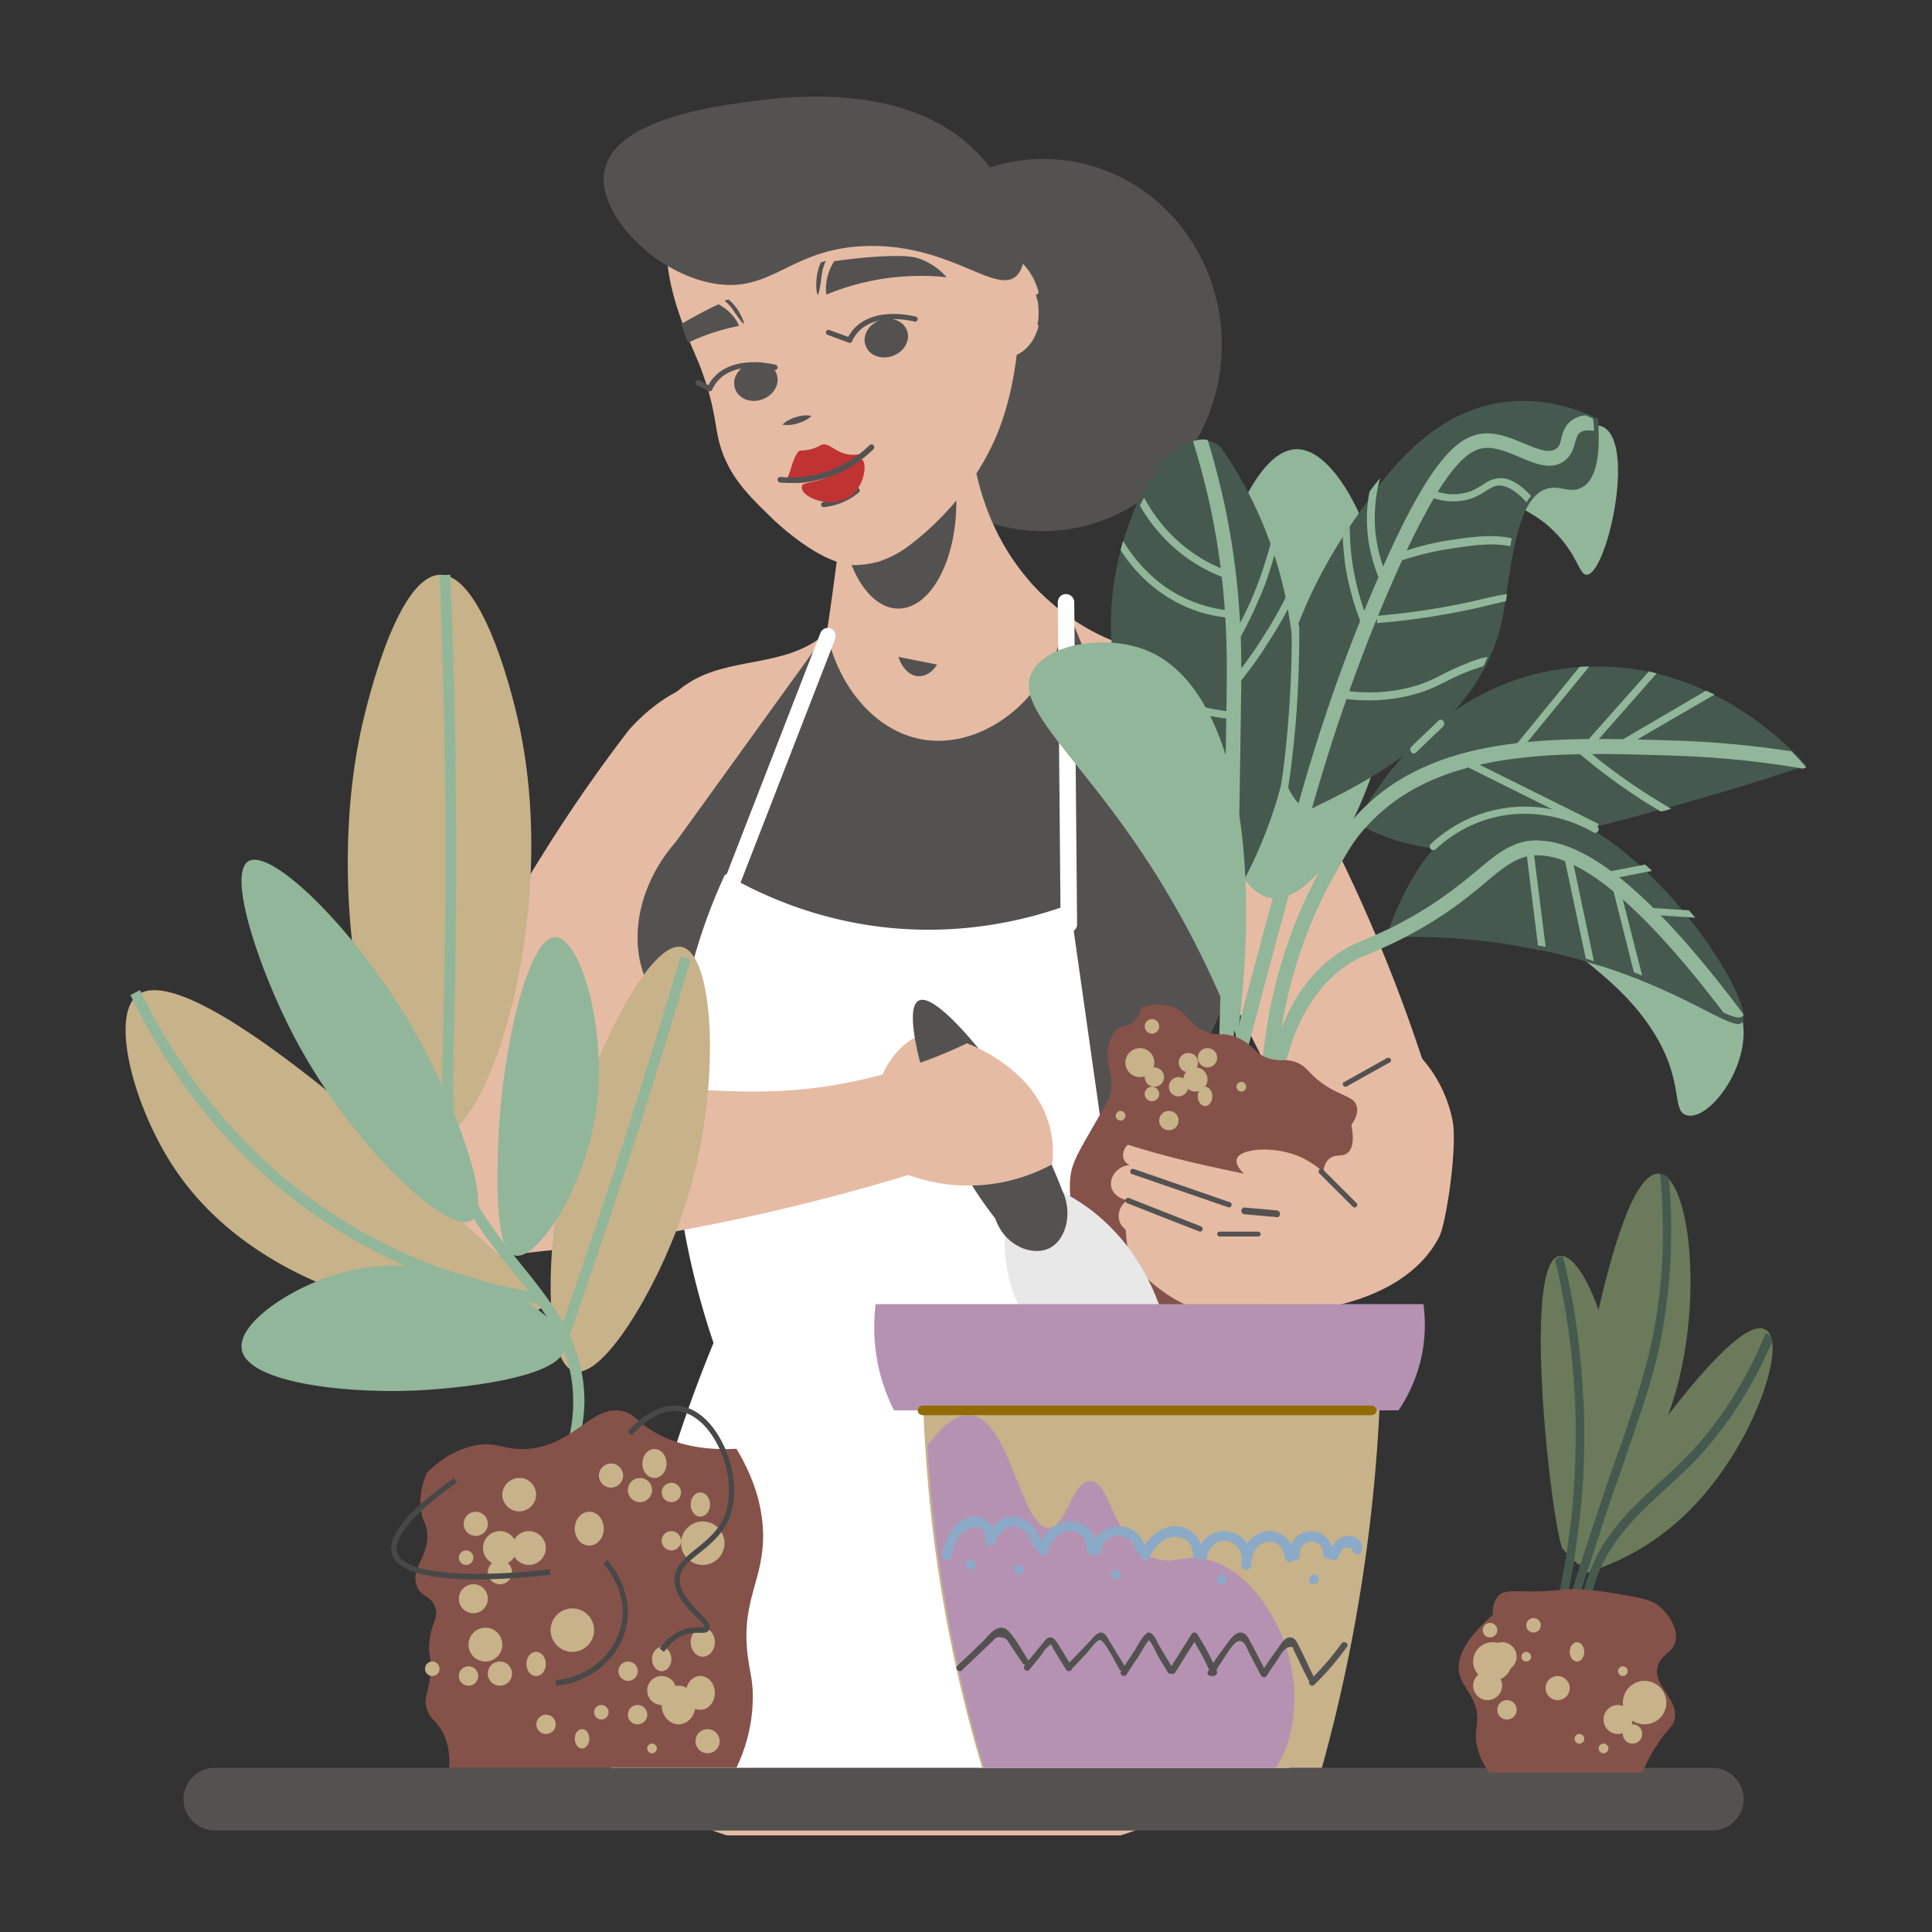 <svg width="400" height="400" fill="none" xmlns="http://www.w3.org/2000/svg"><rect width="100%" height="100%" fill="#333333" stroke="none"/><path d="M252.561 76.99c2.981-21.053-10.979-40.607-31.182-43.674-20.203-3.068-38.998 11.511-41.98 32.564-2.982 21.053 10.979 40.607 31.182 43.675 20.203 3.068 38.998-11.512 41.98-32.565z" fill="#545251"/><path d="M278.436 253L299 234.235a336.005 336.005 0 00-25.119-64.011c-4.865-9.359-9.862-17.988-14.904-25.841-7.253-2.694-15.125-1.416-20.564 3.515-5.263 4.794-6.236 11.232-6.413 13.013 15.523 30.681 30.957 61.408 46.436 92.089zm-176.701 4c-6.23-6.809-12.504-13.618-18.735-20.473 6.889-18.385 16.541-39.357 30.275-61.101a316.749 316.749 0 0116.892-24.241c11.145-12.619 25.668-13.391 30.45-8.08 4.256 4.721 2.984 16.705-5.221 26.919-17.902 29.007-35.759 58.014-53.661 86.976z" fill="#E6BBA4"/><path d="M267 362.731c-.044.046-.132.046-.176.137-1.581 1.045-3.426 2.317-5.622 3.681a124.959 124.959 0 01-8.741 4.908 53.973 53.973 0 01-3.602 1.817c-4.919 2.363-10.542 4.726-16.867 6.726h-81.479c-8.082-2.59-14.627-5.59-19.371-7.953-.439-.227-.791-.454-1.142-.636.044-1.5.132-3.09.22-4.862.483-6.953 1.449-16.087 3.645-26.494 3.426-16.451 8.39-29.13 11.289-35.81 1.186-2.772 1.493-3.272 2.02-4.635a42.201 42.201 0 002.987-10.407c.879-5.771.703-11.588.044-17.95-.703-6.907-1.976-14.406-3.075-22.904-.307-2.499-.614-4.953-.834-7.498-.308-2.59-.527-5.317-.791-7.998-.527-6.271-1.01-12.543-1.581-18.814-.132-1.409-.176-2.863-.308-4.272-.131-1.045-.175-2.045-.219-3.09-.176-1.817-.351-3.59-.483-5.408-.791-8.452-1.626-16.405-2.68-23.221-.219-1.136-.439-2.182-.615-3.227-.351-1.636-.658-3.181-1.01-4.59a81.426 81.426 0 01-.878-5.998c-.703-6.726-.352-14.133 2.943-20.177.307-.546.658-1.182 1.098-1.727 8.741-6.044 20.161-3.272 28.814-10.361.132-.046.22-.182.308-.228 8.653-1.181 15.768-.681 20.6-.318 10.366.818 16.252 2.863 20.864 4.636 1.845.727 3.47 1.408 5.139 1.999.835.318 1.757.545 2.636.727 1.801.5 3.733.818 6.061.818 1.45 0 3.075-.045 4.876-.318.307 0 .527-.045.703-.045.527-.046 1.01-.137 1.493-.182 3.294-.455 6.105-.727 8.653-.864 1.801-.045 3.426 0 4.964.319 2.24.363 4.304 1.136 6.544 2.408.132.046.22.136.352.182.703.5 1.757 1.136 2.943 2.317.307.228.615.546.966.909 1.845 1.909 3.821 4.908 5.534 9.498a46.512 46.512 0 011.757 6.499c.044.181.044.227.132.363-.044.182-.132.455-.175.636a930.485 930.485 0 01-6.238 19.723 15.767 15.767 0 01-.483 1.545c-.703 2.227-1.449 4.408-2.152 6.635-.308.954-.615 1.863-.879 2.772a459.38 459.38 0 00-2.416 7.089c-.219.682-.483 1.363-.702 2.091-.044.136-.132.318-.176.499-.483 1.364-.966 2.773-1.493 4.227-.044.363-.176.681-.308 1-.703 2.044-1.449 4.18-2.24 6.225a877.586 877.586 0 01-9.488 25.949c-.527 1.499-1.098 2.908-1.625 4.362-.791 2-1.581 3.954-2.328 5.954-.22.727-.527 1.499-.834 2.226-.703 1.818-1.45 3.59-2.109 5.317-.132.227-.175.455-.307.636-.22.637-.483 1.227-.703 1.864-.308.727-.527 1.408-.835 2.09a290.972 290.972 0 01-3.074 7.498c-1.011 2.591-2.109 5.135-3.163 7.68-.22.546-.439 1.136-.703 1.682-.044.181-.131.363-.175.545a65.525 65.525 0 01-1.098 2.545c4.743 3.908 10.849 9.634 17.218 17.268 5.271 6.499 10.761 14.361 15.549 23.768 1.362 2.726 2.635 5.407 3.646 7.998 5.051 11.679 7.555 22.267 8.96 30.493.044.545.132 1.136.22 1.726z" fill="#E5BBA4"/><path d="M152.5 212c10.217 0 18.5-8.73 18.5-19.5s-8.283-19.5-18.5-19.5-18.5 8.73-18.5 19.5 8.283 19.5 18.5 19.5zm58 0c10.217 0 18.5-8.73 18.5-19.5s-8.283-19.5-18.5-19.5-18.5 8.73-18.5 19.5 8.283 19.5 18.5 19.5z" fill="#F78888"/><path d="M132 164c1.975-.046 3.907-.137 5.882-.182 42.358-1.321 84.76-2.642 127.118-3.917-.922-5.648-3.204-13.346-9.262-19.04-8.383-7.834-17.953-2.733-32.13-11.66-5.882-3.69-9.525-7.743-10.798-9.292-6.892-8.062-9.525-16.808-10.667-21.909-8.998 1.184-17.997 2.323-26.995 3.507-2.151 16.99-3.862 29.425-4.038 29.561-.132.091-.263.228-.439.365-8.603 7.06-20.016 4.327-28.751 10.385-1.361.911-2.634 2.095-3.863 3.507-5.091 6.012-5.969 13.756-6.057 18.675z" fill="#E6BBA4"/><path d="M194 137.59c-1.124 1.856-2.897 2.74-4.584 2.298-2.421-.663-3.33-3.667-3.416-3.888l8 1.59z" fill="#545251"/><path d="M221.459 281.255c-23.682 2.597-47.408 5.148-71.089 7.745-2.062-25.101-4.079-50.248-6.14-75.35-2.544-1.275-7.28-4.146-10.043-9.794-4.342-8.793-2.105-20.592 5.701-29.521 10.438-14.441 20.875-28.928 31.313-43.369 2.368 11.389 10.13 20.272 19.384 22.049 12.893 2.551 28.199-8.747 30.348-27.015A61396.91 61396.91 0 00254 206.452c-10.832 24.919-21.709 49.839-32.541 74.803z" fill="#545251"/><path d="M234.908 281.457a133.601 133.601 0 0119.271 30.014c11.325 24.239 12.905 46.75 12.818 59.892-47.014.228-93.983.455-140.997.637a298.737 298.737 0 0111.106-63.485 289.577 289.577 0 0110.623-30.469c-6.453-19.145-13.608-51.206-2.458-84.813 1.448-4.32 3.072-8.413 4.872-12.233 6.365 3.684 16.374 8.459 29.411 10.505 18.92 2.956 34.196-1.41 41.966-4.275 4.477 31.424 8.911 62.848 13.388 94.227z" fill="#fff"/><path d="M148.625 192a1.34 1.34 0 01-.609-.137c-.826-.366-1.218-1.371-.913-2.24l22.749-58.555c.348-.869 1.305-1.28 2.132-.96.826.366 1.218 1.371.913 2.24l-22.749 58.555c-.261.686-.87 1.097-1.523 1.097zm72.692 1c-.954 0-1.681-.772-1.726-1.681L219 124.726c0-.954.727-1.726 1.681-1.726.954 0 1.726.772 1.726 1.681l.591 66.593c.045.954-.681 1.726-1.681 1.726.045 0 .045 0 0 0z" fill="#fff"/><path d="M229 258.019c1.18 3.397 2.404 6.794 3.585 10.191 31.301 7.988 57.618 3.076 65.4-12.164 1.443-2.801 3.803-18.638 2.754-24.055-1.355-6.748-4.809-11.155-6.47-12.991a280.17 280.17 0 00-6.994 4.407c-22.165 14.46-28.242 23.641-44.286 30.343A73.47 73.47 0 01229 258.019z" fill="#E6BBA4"/><path d="M360.582 210.288c2.429 9.627-6.314 21.455-11.083 20.675-3.753-.641-.441-6.738-7.285-17.466-7.418-11.69-19.207-16.962-18.147-19.391 1.015-2.43 11.038-.504 18.456 2.384 7.948 3.071 16.116 6.234 18.059 13.798zm-32.036-91.289c-1.646.09-1.819-4.16-6.931-9.133-4.246-4.16-6.888-3.934-7.495-6.195-1.559-5.787 12.477-18.266 17.935-15.191 6.628 3.753.563 30.338-3.509 30.519zm-40.661 22.181c-1.359 22.474-14.998 46.087-24.646 44.767-9.516-1.274-14.69-26.615-14.208-44.767.57-21.292 9.385-48.089 19.427-48.18 9.823-.09 20.787 25.432 19.427 48.18z" fill="#92B69A"/><path d="M265.298 162.33c-2.887 10.994-7.174 19.036-9.449 22.943-.175.227-.35.5-.481.727-.831-1.136-1.663-2.226-2.45-3.271-2.494-3.271-4.593-6.452-6.474-9.359-3.806-5.907-7.219-11.222-10.106-17.492-.306-.681-.612-1.363-.875-2.09a117.825 117.825 0 01-1.925-5.225c-.875-2.726-1.968-6.088-2.668-10.04a16.078 16.078 0 01-.35-2.545 29.594 29.594 0 01-.307-2.089c-.612-6.724.132-13.539 1.75-19.718.175-.636.35-1.227.525-1.863.788-2.771 1.794-5.407 2.8-7.814.306-.546.612-1.136.831-1.636 3.062-6.043 6.825-10.359 10.499-11.495.7-.227 1.357-.363 2.013-.363.306 0 .656 0 1.006.136.831.137 1.837.455 2.931 1.227 2.931 4.089 7.043 10.813 10.281 19.672.306.818.612 1.636.831 2.408a86.86 86.86 0 012.275 8.269c.175.727.35 1.545.481 2.363.306 1.499.525 3.044.787 4.634 1.706 12.585.394 23.625-1.925 32.621zM374 158.532c-.22.045-.527.181-.791.226a530.79 530.79 0 01-27.895 8.469c-.703.227-1.362.453-2.109.544-4.261 1.223-8.478 2.31-12.608 3.351-.439.136-.791.227-1.142.317-1.318.363-2.592.68-3.91.997-2.108.498-4.217.996-6.238 1.494a142.09 142.09 0 00-5.93 1.132c-5.755.861-11.29 1.314-16.914.544-3.734-.498-7.38-1.404-11.158-2.989a51.033 51.033 0 01-2.943-1.404c-.527-.227-1.011-.498-1.362-.679.22-.544 1.142-2.356 2.636-4.892 2.152-3.396 5.579-8.152 10.455-12.726.132-.045.176-.136.22-.226.878-.861 1.933-1.721 2.987-2.582.044-.045.176-.136.22-.181 6.282-5.208 14.585-9.647 25.04-11.322 1.362-.181 2.767-.363 4.085-.499.659-.045 1.362-.135 2.021-.045 4.701-.226 9.05.181 13.091 1.132.615.046 1.143.227 1.67.363 3.47.86 6.677 2.038 9.532 3.396.615.227 1.187.544 1.758.816 7.512 3.759 13.003 8.469 16.21 11.548 1.801 1.721 2.811 2.989 3.075 3.216z" fill="#45594F"/><path d="M360.863 211.387c0 .045-.044.182-.132.228-.528.732-1.848.366-4.048-.64-3.343-1.555-8.754-4.664-16.629-7.865-.527-.229-1.143-.503-1.759-.686a75.224 75.224 0 00-8.667-2.927c-.528-.183-1.011-.366-1.583-.503-1.012-.32-2.112-.64-3.168-.869a129.853 129.853 0 00-4.971-1.235c-.528-.045-1.1-.182-1.584-.228-9.634-2.058-18.212-2.607-25.295-2.698-2.156 0-4.135.046-6.027.137.044-.137.132-.32.176-.503 1.188-3.613 3.959-10.929 8.886-17.011 3.124-3.796 7.083-7.134 12.01-8.689 3.916-1.189 7.875-1.143 11.834-.183a34.621 34.621 0 0110.294 4.39c3.608 2.195 6.951 4.893 10.162 7.82.484.457.924.823 1.32 1.326 2.684 2.607 5.235 5.442 7.523 8.231.484.549.88 1.144 1.32 1.692 7.082 9.1 11.306 17.835 10.338 20.213zM330.973 89.28c.175 4.943-.44 9.93-3.338 11.563-2.459 1.497-4.61-.453-7.245.318-1.186.317-2.24 1.043-3.074 2.176a5.75 5.75 0 00-.922 1.315c-1.098 1.859-1.844 4.217-2.503 6.893-.132.499-.22.997-.307 1.496-.703 3.174-1.186 6.575-1.669 9.659-.044.544-.132 1.043-.219 1.542-.308 1.813-.527 3.446-.879 4.897a32.378 32.378 0 01-2.283 6.756c-.22.544-.527 1.179-.878 1.814-2.02 4.036-5.094 8.298-9.661 12.652-.044.045-.176.136-.219.181-1.098.862-2.108 1.723-2.986 2.585-.044.136-.132.181-.22.226-5.401 4.535-12.471 9.024-21.736 13.423-.834.453-1.669.861-2.503 1.224l-.703-.726c-.483-.498-1.009-1.179-1.58-1.904a17.172 17.172 0 01-1.581-2.766c-4.391-8.979-2.415-21.131 1.976-32.513 2.635-6.983 6.104-13.558 9.616-19 .483-.725.966-1.496 1.449-2.176.22-.363.484-.68.703-1.043 1.273-1.814 2.591-3.719 4.128-5.714a38.84 38.84 0 012.02-2.72c6.103-7.664 14.271-15.055 25.776-16.28 7.157-.725 13.261 1.18 17.345 2.903l1.449.68c0 .816.044 1.677.044 2.54z" fill="#45594F"/><path d="M256.927 145.819a4492.05 4492.05 0 01-.662 39.312c-.221 9.114-.485 18.818-.794 28.929-.044.907-.044 1.905-.132 2.857 0 1.043 0 2.04-.045 3.083h-.706l-2.294-.136c.044-2.176.133-4.353.177-6.439.309-10.837.617-21.175.838-30.833.221-13.875.485-26.344.618-36.863.176-10.021.353-23.715-3.486-41.444A163.24 163.24 0 00247 91.363c.706-.227 1.368-.363 2.029-.363.309 0 .662 0 1.015.136 1.28 4.08 2.339 8.298 3.309 12.515 3.927 18.091 3.75 31.966 3.574 42.168z" fill="#92B69A"/><path d="M330 89.226c-1.667-.318-2.501.046-2.895.364-.527.363-.658 1-.966 1.908-.307 1.182-.658 2.59-2.018 3.726-2.676 2.318-6.229.818-9.651-.636-2.149-.909-4.431-1.863-6.492-1.863-2.106 0-4.563 1-8.072 5.771-3.466 4.726-8.029 13.223-14.258 28.173-6.405 15.541-10.792 29.4-13.863 40.169a1179.184 1179.184 0 00-3.071 11.224l-.965 3.862a5542.177 5542.177 0 00-9.3 34.717c-1.185 4.453-2.413 8.951-3.554 13.359l-2.895-.727c.79-2.863 1.492-5.771 2.281-8.634.22-.999.483-1.999.79-2.999.219-.999.483-1.863.702-2.726a6184.417 6184.417 0 019.037-33.808l.965-3.726c.79-2.862 1.667-6.225 2.764-9.951 3.071-11.042 7.545-25.583 14.301-41.896 12.328-29.809 18.776-35.807 25.05-35.807 2.676 0 5.352 1.136 7.677 2.09 2.808 1.182 5.264 2.181 6.668 1.046.614-.455.79-1.046 1.009-2.09.307-1.137.658-2.545 1.974-3.59A5.299 5.299 0 01328.377 86l1.447.682c.132.817.176 1.68.176 2.544z" fill="#92B69A"/><path d="M374 158.909c-.219.045-.526.181-.789.227-8.858-1.545-17.847-2.408-26.661-2.68-24.249-.818-49.462-1.545-64.02 15.126-.132.045-.175.182-.307.318-2.105 2.498-3.245 4.451-5.437 8.358-6.271 10.992-10.349 23.166-11.971 36.248-.132.863-.219 1.68-.307 2.544-.219 1.998-.351 3.951-.482 5.95l-1.272-.045-1.754-.046c.132-2.226.307-4.451.526-6.632 1.579-14.354 5.744-27.617 12.629-39.609 2.28-3.907 3.464-6.087 5.788-8.812a38.523 38.523 0 013.771-3.861c15.698-14.127 39.596-13.4 62.836-12.673 8.068.227 16.225.999 24.337 2.225 1.841 1.863 2.85 3.135 3.113 3.362z" fill="#92B69A"/><path d="M361 210.048c0 .045-.044.18-.132.225-.528.721-1.849.361-4.05-.631-18.4-24.243-32.354-35.013-41.554-32.084-2.421.811-4.578 2.524-7.528 5.002-3.389 2.839-7.703 6.444-14.614 10.274a73.618 73.618 0 01-4.974 2.569 145.731 145.731 0 01-4.622 2.073c-2.157.901-3.478 1.487-5.415 2.884-5.37 4.01-9.2 10.094-11.533 18.205-.66 2.343-1.189 4.821-1.629 7.435l-2.949-.496c.044-.45.132-.856.22-1.306a55.008 55.008 0 011.321-5.904c.176-.811.44-1.622.704-2.388 2.509-7.931 6.559-14.014 12.105-18.025 2.245-1.667 3.742-2.298 6.031-3.244 1.189-.541 2.641-1.127 4.49-2.028.132-.045.308-.135.44-.18 9.332-4.551 14.659-9.058 18.577-12.257 2.597-2.208 4.754-4.011 7.175-5.047.528-.225.88-.451 1.32-.541 1.453-.495 2.994-.676 4.622-.541 10.609.541 24.387 12.438 41.995 36.005zm-106-91.581l-.495 1.533c-.225-.046-.54-.186-.811-.325-2.971-1.022-5.718-2.555-8.239-4.366-4.412-3.252-7.429-7.107-9.455-10.637.315-.557.63-1.161.855-1.672 1.982 3.623 4.908 7.664 9.545 11.055 2.162 1.579 4.548 2.926 7.069 3.855.495.139 1.036.371 1.531.557zm0 7.965l-.131 1.568a18.986 18.986 0 01-1.611-.231c-3.529-.461-6.839-1.521-9.932-3.227-5.227-2.813-8.887-6.871-11.326-10.651.174-.646.348-1.245.523-1.891 2.396 3.919 6.011 8.208 11.413 11.159 2.875 1.521 5.967 2.582 9.147 3.043.654.092 1.307.138 1.917.23zm1 21.044l-.134 1.524c-.448-.045-.896-.045-1.344-.179a38.413 38.413 0 01-14.696-4.483 43.756 43.756 0 01-8.468-5.828A15.44 15.44 0 01231 136c2.733 2.824 6.004 5.066 9.498 6.993 4.391 2.286 9.14 3.81 14.068 4.304.538.134.941.134 1.434.179zm0 12.034l-.179 1.49c-.494-.045-1.032-.135-1.525-.181-3.677-.496-7.354-1.309-10.987-2.393-2.197-.678-4.349-1.491-6.412-2.349-.314-.677-.628-1.354-.897-2.077 2.511 1.129 5.157 2.077 7.848 2.981a66.888 66.888 0 0010.493 2.348c.493.045 1.121.09 1.659.181zm8-45.064c-.609 2.123-1.261 4.246-2 6.323-1.478 3.831-3.217 7.616-5.217 11.216-.174.323-.348.692-.522 1.015l-1.261-.831c.522-.969 1.13-1.938 1.609-2.954a68.688 68.688 0 004.043-9 93.83 93.83 0 002.565-8.215c.261.785.566 1.615.783 2.446zm3 10.935c-1.191 2.426-2.603 4.761-4.059 7.05-1.809 2.93-3.794 5.769-5.956 8.424-.22.367-.529.733-.838 1.145L255 140.993c.662-.87 1.324-1.694 1.985-2.61a88.202 88.202 0 004.721-6.822 84.301 84.301 0 004.809-8.561c.176.778.353 1.602.485 2.381zm21-4.078l-1.483.697c-.335-.697-.669-1.347-.909-2.044-1.434-3.346-2.296-6.877-2.535-10.409-.191-2.787 0-5.389.479-7.759a40.452 40.452 0 012.2-2.788c-.861 2.974-1.291 6.552-1.052 10.408.239 2.927.861 5.855 1.913 8.55.335 1.208.861 2.276 1.387 3.345zm-4 9.026l-1.368.671c-.176-.447-.353-.85-.529-1.297-1.632-3.89-2.779-7.959-3.485-12.073a63.096 63.096 0 01-.618-6.484c.485-.715.971-1.475 1.456-2.146 0 2.817.22 5.545.662 8.362.617 3.532 1.5 7.02 2.823 10.329.353.894.706 1.789 1.059 2.638zm33-27.638a5.75 5.75 0 00-.938 1.309c-2.324-2.528-4.379-3.701-6.166-3.43-.804.135-1.475.632-2.324 1.128-1.161.722-2.636 1.67-4.959 1.986-1.832.226-3.798.135-5.719-.542-.313 0-.626-.135-.894-.225l.536-1.399c.447.135.804.315 1.162.315 1.653.497 3.217.632 4.781.362 1.966-.226 3.172-1.039 4.334-1.716.893-.632 1.787-1.173 2.859-1.354 2.19-.541 4.692.677 7.328 3.566zm-4 8.763c-.131.549-.218 1.099-.305 1.648-3.615-.799-7.841-.199-12.458.5-3.224.5-6.36 1.249-9.453 2.248-.131.05-.218.05-.349.15l-.435-1.649c.523-.199 1.089-.349 1.612-.499 2.744-.899 5.575-1.549 8.45-1.999 4.618-.699 9.018-1.299 12.938-.399zM312 123c-.044.526-.133 1.007-.221 1.489-1.149.219-2.342.526-3.668.832l-1.944.482c-6.54 1.445-13.39 2.584-20.504 3.153-.177 0-.354.044-.53.044l-.133-1.489c.442-.044.884-.044 1.326-.131 6.717-.614 13.345-1.665 19.576-3.11l1.856-.438c1.37-.306 2.828-.657 4.242-.832zm-4 13a18.441 18.441 0 01-.892 1.925 51.63 51.63 0 00-3.209 1.107 45.364 45.364 0 00-4.324 1.973c-1.828.915-3.522 1.781-6.107 2.551a34.323 34.323 0 01-9.94 1.444c-1.471 0-2.987-.048-4.503-.241-.356-.048-.668-.048-1.025-.144l.223-1.636c.446.048.891.144 1.337.144 4.636.529 9.183.144 13.462-1.107 2.497-.77 4.146-1.588 5.84-2.503a51.675 51.675 0 014.502-2.021c1.516-.674 3.031-1.203 4.636-1.492zm38 31.451c-.721.229-1.396.457-2.162.549a128.833 128.833 0 01-4.189-2.562 129.306 129.306 0 01-12.793-9.516c-.315-.183-.541-.458-.856-.687l.991-1.235a33.037 33.037 0 002.342 1.922 124.098 124.098 0 0011.217 8.189c1.756 1.144 3.603 2.242 5.45 3.34zm9-23.663l-15.142 8.803-4.07 2.409-.788-1.314 1.838-1.095L353.206 143c.656.263 1.269.569 1.794.788zm-12-4.381l-11.617 13.192-1.277 1.401-1.106-1.039.298-.362L341.383 139c.596.136 1.106.316 1.617.407zm-14-1.368l-12.493 15.251-1.363 1.71-1.144-.99.44-.495 12.581-15.432c.615-.045 1.319-.134 1.979-.044zM330.294 172L303 158.392l.661-1.392L331 170.608l-.706 1.392z" fill="#92B69A"/><path d="M320 196c-.527-.046-1.099-.183-1.582-.229l-2.286-18.444-.132-1.144 1.494-.183.132 1.144L320 196zm10 3c-.558-.182-1.07-.364-1.674-.501l-4.186-19.679-.14-.501 1.581-.319.326 1.549L330 199zm10 3c-.514-.225-1.114-.495-1.714-.675l-4.157-16.515-.129-.45 1.414-.36.643 2.52L340 202zm2-21.682l-6.806 1.318-1.97.364-.224-1.5.537-.136 7.075-1.364c.492.455.94.818 1.388 1.318zm9 9.682l-6.93-.449-2.07-.163.135-1.388h.225l7.335.49c.45.53.9 1.02 1.305 1.51zm-85.215-25c-.551-.092-.826-.46-.78-.921a187.817 187.817 0 001.742-15.099 222.81 222.81 0 00.688-19.197c0-.415.367-.783.78-.783.413 0 .779.368.779.783a227.098 227.098 0 01-.688 19.381 213.481 213.481 0 01-1.788 15.192c0 .368-.321.644-.733.644zm26.917-9a.637.637 0 01-.539-.29c-.248-.338-.207-.869.083-1.159l5.596-5.361c.29-.289.746-.241.995.097.248.338.207.869-.083 1.159l-5.596 5.361c-.166.145-.29.193-.456.193zm4.018 20a.727.727 0 01-.527-.219c-.264-.306-.264-.787.044-1.049 2.77-2.58 7.476-5.946 14.117-7.214 9.588-1.88 17.372 1.836 20.275 3.541.351.219.483.656.263 1.006-.219.35-.659.481-1.011.262-2.727-1.617-10.115-5.115-19.263-3.366-6.289 1.224-10.731 4.416-13.37 6.864a.85.85 0 01-.528.175zm-40.558 39a190.492 190.492 0 00-18.579-36.704c-14.387-21.986-27.274-31.48-24.096-38.794 2.647-6.087 15.357-8.404 24.096-4.77 16.99 7.087 24.096 39.067 18.579 80.268z" fill="#92B69A"/><path d="M257.399 274.726c-.481.549-1.224 1.281-2.273 1.738-3.454 1.601-6.951-.732-10.929-2.47-9.749-4.209-11.279-2.333-17.312-4.849-3.891-1.647-6.339-5.765-5.814-10.111.612-5.169.612-8.967.48-11.757-.043-1.007-.131-2.196.088-3.843.437-2.974 1.53-4.712 5.421-11.483 2.317-3.98 2.885-5.032 3.016-6.771.219-2.516-.481-3.751-.699-5.489-.306-2.425.481-5.765 2.404-6.908 1.006-.595 1.705-.229 2.754-1.053 1.093-.869 1.53-2.15 1.705-3.111 2.886-.914 5.115-.731 6.864 0 2.798 1.19 2.841 3.203 6.033 4.758 2.973 1.464 3.585.046 6.951 1.419 3.759 1.555 3.497 3.522 6.951 4.437 2.492.641 3.322-.183 5.596.824 1.792.777 1.967 1.601 3.978 3.339 4.415 3.706 7.738 3.294 8.306 5.719.175.732.175 1.967-1.137 3.797.394 2.013.612 4.529-.699 5.718-1.049.961-2.142.321-3.41.961-2.448 1.281-1.618 5.49-2.754 10.019-1.705 6.908-5.552 5.261-8.875 13.862-.874 2.196-1.923 5.673-4.94 9.378-.743.869-1.311 1.51-1.705 1.876z" fill="#855249"/><path d="M276.692 249.458c2.016 5.405-6.048 14.702-18.89 23.542a30.199 30.199 0 01-15.341-4.489 31.472 31.472 0 01-8.809-8.198c-.219-1.924-.439-3.847-.614-5.771-.307-.229-1.139-.916-1.359-2.107-.306-1.466.395-3.069 1.797-3.985-1.753-.183-3.155-1.374-3.418-2.794-.395-1.923 1.271-4.259 3.857-4.442-.219-.092-.921-.413-1.228-1.191-.394-.962-.087-2.199.833-3.023 10.125 3.206 18.715 4.855 24.895 6.183 12.448 2.748 17.094 3.16 18.277 6.275z" fill="#E5BBA4"/><path d="M278.784 251.339c-1.047 1.648-6.239-.183-8.944-1.19-6.501-2.334-14.572-7.459-13.787-10.159.655-2.197 7.243-2.746 12.391-.778 6.85 2.654 11.649 10.068 10.34 12.127z" fill="#E5BBA4"/><path d="M278.591 225a.64.64 0 01-.497-.254.48.48 0 01.181-.72l8.862-4.957c.272-.127.633-.084.769.17a.48.48 0 01-.181.72l-8.862 4.956a.667.667 0 01-.272.085zm1.868 25a.518.518 0 01-.382-.171l-6.918-6.897a.547.547 0 010-.771.533.533 0 01.764 0l6.918 6.897a.547.547 0 010 .771c-.127.085-.255.171-.382.171zm-26.023 0c-.179-.044-20.051-6.916-20.051-6.916-.313-.088-.447-.396-.358-.705.09-.308.448-.44.716-.352l19.872 6.872c.313.088.447.396.358.705-.09.22-.313.396-.537.396zm10.009 2c-.046 0-6.89-.611-6.89-.611-.324-.056-.555-.389-.555-.722a.752.752 0 01.601-.667l6.844.611c.324.056.555.389.555.722 0 .389-.231.667-.555.667zm-16.029 3c-.179-.046-15.057-5.901-15.057-5.901-.268-.092-.448-.458-.313-.732.089-.275.448-.458.717-.32l14.878 5.855c.268.092.448.458.313.732a.582.582 0 01-.538.366zm12.07 1h-7.977a.511.511 0 01-.509-.5c0-.292.255-.5.509-.5h7.977c.297 0 .509.25.509.5.043.25-.212.5-.509.5z" fill="#545251"/><path d="M240.001 270.208c.347 3.916.651 7.877.999 11.792-8.734-1.75-17.468-3.454-26.202-5.205a32.272 32.272 0 01-5.432-10.502c-2.172-7.277-1.26-13.541-.608-16.535.391-1.935.739-3.823 1.13-5.758 1.868.322 3.693.599 5.562.921a37.336 37.336 0 0110.993 6.034c8.343 6.587 12.037 15.108 13.558 19.253z" fill="#E8E8E8"/><path d="M191.921 224.473c-3.051 3.787-7.078 5.549-8.943 3.919-1.907-1.629-.932-6.033 2.119-9.865 3.052-3.787 7.079-5.549 8.944-3.919 1.865 1.673.932 6.077-2.12 9.865z" fill="#E5BBA4"/><path d="M210.313 227.586a98.525 98.525 0 019.556 18.742c2.312 4.766.829 10.036-2.182 11.869-3.447 2.108-9.599.046-11.649-5.957a78.72 78.72 0 01-10.079-16.818c-4.712-10.54-9.119-26.304-5.803-28.228 3.447-1.971 14.354 11.548 20.157 20.392z" fill="#545251"/><path d="M200.194 216c1.841.724 14.515 5.789 17.278 17.819.439 1.854.702 4.297.395 7.236-2.894 1.538-8.157 3.935-15.174 4.342-6.446.407-11.621-1.04-14.603-2.126-21.621 6.558-46.267 12.211-73.545 15.513-8.464.995-16.665 1.764-24.602 2.216-1.491-1.221-5.22-4.658-7.017-10.583-2.061-6.92-.132-12.754.526-14.472 8.727-4.432 16.183-6.739 21.27-8.051 29.251-7.417 45.565 2.533 75.123-4.703 8.946-2.126 15.963-5.065 20.349-7.191z" fill="#E6BBA4"/><path d="M186 126c6.627 0 12-9.85 12-22s-5.373-22-12-22-12 9.85-12 22 5.373 22 12 22z" fill="#545251"/><path d="M206.548 89.628c-6.031 14.864-18.529 23.655-20.19 24.607-1.398.861-2.84 1.495-4.414 2.039 0 0-2.359.68-4.85.725-7.08.091-16.694-9.108-17.524-9.969-4.501-4.396-7.997-7.795-10.095-13.596-1.573-4.622-1.005-6.933-3.408-14.41-1.311-4.034-2.273-5.756-3.322-8.43a.95.95 0 00-.087-.271c-.393-.952-.83-1.994-1.267-3.218a.347.347 0 00-.088-.181c-.393-1.042-.743-2.13-1.136-3.308-2.01-6.39-3.496-14.683-.349-22.25 0 0 3.277-7.886 12.498-13.777 2.534-1.586 5.506-2.9 5.506-2.9a23.44 23.44 0 012.054-.907c5.681-1.903 20.364-5.936 33.125 1.677 20.757 12.235 20.976 45.725 13.547 64.169z" fill="#E6BBA4"/><path d="M214.689 61.878c1.21 5.708-1.211 11.104-5.47 11.996-4.259.892-8.697-3.033-9.908-8.74-1.21-5.708 1.211-11.104 5.47-11.996 4.259-.936 8.697 2.988 9.908 8.74z" fill="#E6BBA4"/><path d="M207.946 74a6.83 6.83 0 01-2.609-.52c-.265-.13-.398-.434-.31-.694.133-.26.443-.433.708-.303a5.68 5.68 0 003.272.303c2.3-.476 4.157-2.47 4.909-5.374.088-.303.398-.476.663-.39.31.087.487.39.398.65-.884 3.294-3.007 5.591-5.749 6.155-.398.13-.84.173-1.282.173z" fill="#E6BBA4"/><path d="M214.458 67c-.279-.045-.454-.318-.419-.636.14-1.226.105-2.451-.035-3.723-.034-.317.14-.59.384-.635.244-.046.453.181.488.5.14 1.361.175 2.723.035 4.04-.07.227-.244.454-.453.454zm-.012-6.045c-.221 0-.442-.181-.53-.407-1.415-4.971-5.218-8.135-8.844-7.321a5.868 5.868 0 00-2.211 1.04.544.544 0 01-.752-.091.572.572 0 01.089-.768 6.574 6.574 0 012.653-1.266c4.156-.903 8.534 2.576 10.126 8.135.088.316-.089.633-.354.723-.088-.045-.132-.045-.177-.045zM206.558 70c-.413-.047-.597-.375-.551-.703l1.883-10.821a.564.564 0 01.644-.469c.321.047.505.375.459.656l-1.883 10.822c0 .328-.276.515-.552.515z" fill="#E6BBA4"/><path d="M207.379 63c-.15 0-.351-.048-.451-.191l-2.758-2.77c-.251-.239-.201-.621 0-.86a.657.657 0 01.902 0l2.758 2.77c.251.24.201.621 0 .86a.627.627 0 01-.451.191z" fill="#E6BBA4"/><path d="M179.226 71.606c.773 2.052 3.319 2.938 5.684 2.052 2.364-.887 3.637-3.265 2.864-5.27-.773-2.006-3.319-2.939-5.684-2.053-2.364.887-3.637 3.265-2.864 5.27z" fill="#545251"/><path d="M175.889 71c-.177-.043-4.533-1.675-4.533-1.675-.266-.086-.444-.43-.311-.687.089-.258.445-.43.711-.3l3.867 1.417a8.335 8.335 0 011.377-1.89c4.089-4.166 11.199-2.663 12.577-2.319.311.086.489.386.4.644-.089.3-.355.473-.666.387-.8-.215-7.778-1.804-11.511 2.018a7.82 7.82 0 00-1.377 2.019c-.089.3-.311.386-.534.386zm-23.642 9.606c.771 2.052 3.311 2.938 5.67 2.052 2.359-.886 3.629-3.265 2.858-5.27-.771-2.006-3.312-2.939-5.67-2.053-2.404.887-3.674 3.218-2.858 5.27z" fill="#545251"/><path d="M146.903 81c-.089 0-.178 0-.267-.044l-2.353-1.224c-.266-.132-.355-.481-.222-.744.133-.262.489-.35.755-.219l1.865.963c.355-.7.799-1.313 1.332-1.837 4.173-4.33 11.721-2.58 12.565-2.362.31.087.488.394.399.656-.089.306-.355.481-.666.394-.799-.22-7.77-1.837-11.499 2.055-.577.612-1.021 1.312-1.377 2.056a.53.53 0 01-.31.306h-.222zM196 57.403c-3.394-.364-8.05-.5-13.533.364A52.08 52.08 0 00171.065 61c-.087-.637-.087-1.411 0-2.276a10.617 10.617 0 011.654-4.645c3.742-.546 6.875-.82 9.182-.956 5.57-.319 7.18.046 8.224.364 2.916.957 4.831 2.732 5.875 3.916zm-26.086-3.049c-.272.62-.589 1.551-.77 2.703-.317 1.994-.045 3.943.181 3.943.227 0 .589-2.392.679-3.101.136-1.064.227-1.95.679-3.19.136-.31.226-.576.317-.709l-1.086.354zM153 67.476c-2.657.524-6.111 1.429-9.919 3.19-.177.096-.443.191-.62.334 0-.048-.044-.19-.088-.286-.399-1-.842-2.095-1.284-3.38a.376.376 0 00-.089-.191c.133-.095.266-.19.443-.286 1.815-1.047 4.251-2.428 7.306-3.857.886.476 2.17 1.286 3.277 2.762.443.524.753 1.143.974 1.714zM150.843 62c.442.384 1.044.96 1.646 1.776 1.044 1.44 1.646 3.12 1.485 3.216-.16.144-1.365-1.632-1.726-2.112-.522-.768-.923-1.44-1.766-2.208-.201-.192-.402-.336-.482-.432l.843-.24zM168 86.1c-1.2-.226-2.235-.038-3.228.262-.993.338-1.944.75-2.772 1.539 1.2.225 2.235.037 3.228-.263 1.034-.338 1.986-.75 2.772-1.539z" fill="#545251"/><path d="M163.038 99.268c.557 1.266 4.669.723 7.796-.362 3.983-1.402 7.409-4.16 7.152-4.747-.085-.226-.556.045-1.584 0-3.298-.09-4.755-2.758-6.382-2.035-.3.136-1.028.588-1.885.814-.343.09-.728.18-.728.18-1.371.272-1.499.046-1.97.272-.857.678-1.585 3.255-1.585 3.255-.557 2.125-.985 2.216-.814 2.623z" fill="#BF3333"/><path d="M170.509 105c-.252 0-.504-.213-.504-.469a.528.528 0 01.462-.597c.714-.086 1.469-.214 2.183-.427 1.595-.469 3.106-1.279 4.491-2.388a.532.532 0 01.755.085c.168.213.126.555-.084.768a13.94 13.94 0 01-4.827 2.559c-.755.213-1.553.384-2.35.469h-.126z" fill="#545251"/><path d="M177.037 101.871c-2.135 2.376-5.247 2.148-5.781 2.102-3.068-.32-5.424-1.783-5.247-3.245.089-.96 2.224-.594 5.781-2.102 4.313-1.783 5.647-4.16 6.625-3.52 1.067.64.712 4.434-1.378 6.765z" fill="#BF3333"/><path d="M204.327 33.865c6.187 7.652 9.872 19.38 6.23 23.137-4.212 4.302-13.689-6.52-31.021-6.067-16.015.407-19.57 9.916-31.855 7.742-12.242-2.173-24.265-14.534-22.51-23.408 2.019-10.188 21.501-13.13 29.925-14.217 7.371-.951 34.971-4.936 49.231 12.813zM163.793 100c-.764 0-1.529-.046-2.293-.092a.57.57 0 01-.494-.645c.045-.322.314-.598.629-.506a23.422 23.422 0 0010.52-1.474 23.606 23.606 0 007.867-5.11.56.56 0 01.809 0 .593.593 0 010 .828c-2.337 2.303-5.17 4.19-8.227 5.387a25.1 25.1 0 01-8.811 1.612zM361 372.5c0 3.557-2.941 6.5-6.54 6.5H44.496C40.94 379 38 376.057 38 372.5c0-3.601 2.94-6.5 6.496-6.5H354.46c3.599 0 6.54 2.899 6.54 6.5z" fill="#545251"/><path d="M285.973 271c.176 14.143-.484 30.697-2.906 48.887A336.325 336.325 0 01273.686 366h-70.332c-3.963-13.234-7.707-29.196-10.041-47.659-.836-6.64-1.365-13.006-1.761-19.055-.661-10.323-.661-19.736-.353-28.286h94.774z" fill="#C7B28A"/><path d="M289.542 292H185.094c-.788-1.584-1.577-3.35-2.234-5.387-2.147-6.609-2.059-12.584-1.577-16.613h113.428c.351 2.58.614 6.926-.657 11.996-1.183 4.572-3.11 7.967-4.512 10.004zm-25.313 74h-60.497c-3.94-13.228-7.661-29.184-9.981-47.641-.832-6.637-1.357-13.001-1.751-19.047 2.233-3.091 5.603-6.728 9.105-6.273 8.099 1.091 10.375 23.502 16.066 23.275 3.721-.137 4.728-9.683 8.58-9.683 4.377 0 4.596 13.001 13.089 15.91 4.552 1.546 6.084-.863 11.162.364 9.325 2.364 14.096 12.91 14.971 14.774 3.678 8.092 4.641 19.638-.744 28.321z" fill="#B692B2"/><path d="M283.901 293h-92.802c-.615 0-1.099-.44-1.099-1s.484-1 1.099-1h92.802c.615 0 1.099.44 1.099 1s-.484 1-1.099 1z" fill="#916B06"/><path d="M107.784 151.561c7.849 39.136-6.808 84.712-18.125 84.438-11.23-.274-23.068-45.941-15.003-84.438C75.133 149.369 81.68 119 91.22 119c7.892 0 14.179 20.87 16.564 32.561zm-43.468 71.562c9.711 7.535 10.586 10.304 28.39 27.008 17.412 16.25 20.911 17.702 20.211 19.609-2.537 6.899-54.726 5.084-76.73-27.734-8.574-12.8-13.299-31.365-7.874-35.859 6.78-5.719 28.96 11.529 36.003 16.976z" fill="#C7B28A"/><path d="M141.184 251.635c-5.316 15.354-16.391 33.98-22.327 32.253-6.557-1.908-6.291-28.392-.311-49.561 5.006-17.626 16.259-39.795 22.683-38.251 6.955 1.681 8.417 31.164-.045 55.559z" fill="#C7B28A"/><path d="M118.102 304l-2.05-.863c1.738-4.225 2.63-8.587 2.63-12.858.044-11.403-6.063-19.036-12.571-27.123-3.298-4.088-6.73-8.359-9.539-13.311-5.394-9.496-5.26-15.629-4.77-38.436.134-6.906.312-15.538.401-26.214.134-21.581-.267-43.797-1.203-66.104l2.229-.091a1383.814 1383.814 0 011.203 66.24 1187.503 1187.503 0 01-.4 26.26c-.447 22.307-.58 28.304 4.501 37.254 2.72 4.816 6.107 8.996 9.361 13.039 6.776 8.405 13.15 16.311 13.106 28.577-.134 4.498-1.07 9.087-2.898 13.63z" fill="#92B69A"/><path d="M111.647 270c-13.542-2.031-26.334-6.455-38.067-13.135-25.23-14.4-39.258-35.615-46.58-50.872l1.985-.993c7.19 14.986 20.952 35.795 45.698 49.879 11.513 6.545 24.04 10.878 37.317 12.864l-.353 2.257zm5.384 9l-2.031-.777c2.765-7.817 5.531-15.908 8.253-23.998 6.222-18.559 12.142-37.483 17.673-56.225l2.074.686a1627.807 1627.807 0 01-17.716 56.316A1654.187 1654.187 0 01117.031 279z" fill="#92B69A"/><path d="M86.342 214.419c7.602 13.68 15.858 35.107 11.402 38.187-4.892 3.398-25.207-15.673-36.958-38.187-6.903-13.182-13.761-33.204-9.437-36.058 4.893-3.216 23.635 15.583 34.993 36.058zm36.892 16.824c-2.561 15.359-12.198 29.948-16.669 28.68-3.993-1.133-3.646-14.498-3.472-21.657.434-19.12 5.99-44.401 11.937-44.265 5.165.181 11.112 19.754 8.204 37.242zm-6.258 47.748c-.838 6.788-24.66 8.496-28.498 8.765-14.822 1.034-37.188-1.123-38.423-8.36-.97-5.664 11.16-13.62 22.101-16.272 21.616-5.169 45.703 8.765 44.82 15.867z" fill="#92B69A"/><path d="M152.478 366H93.002c.131-1.945.044-4.795-1.444-7.509-1.357-2.442-2.539-2.533-3.195-4.704-.788-2.578.656-3.438.788-8.278.087-3.121-.525-2.985-.263-5.518.394-3.935 1.794-4.704 1.313-6.876-.613-2.804-3.151-2.306-3.982-4.975-1.226-3.709 3.15-6.378 2.1-11.625-.306-1.448-.656-1.357-1.006-3.031-.744-3.392.175-6.468 1.05-8.549 1.926-1.9 5.033-4.478 9.322-5.518 5.208-1.267 6.477.995 11.729.542 9.847-.859 13.348-9.589 19.913-7.689 1.925.588 2.057 1.447 4.639 3.256 3.588 2.488 9.278 4.931 18.512 4.433 4.377 7.238 5.383 13.209 5.515 17.37.219 9.816-4.596 13.887-3.195 25.376.438 3.709 1.181 5.292 1.05 9.363-.131 5.926-1.838 10.72-3.37 13.932z" fill="#855249"/><path d="M101 315.5c0 1.375-1.125 2.5-2.5 2.5a2.507 2.507 0 01-2.5-2.5c0-1.375 1.125-2.5 2.5-2.5s2.5 1.125 2.5 2.5zm5 10a2.499 2.499 0 11-5 0c0-1.36 1.14-2.5 2.5-2.5s2.5 1.14 2.5 2.5zm7-5a3.51 3.51 0 01-3.5 3.5 3.51 3.51 0 01-3.5-3.5 3.51 3.51 0 013.5-3.5 3.51 3.51 0 013.5 3.5zm-2-11a3.501 3.501 0 01-7 0c0-1.908 1.591-3.499 3.5-3.499 1.955-.045 3.5 1.545 3.5 3.499zm-13 13a1.5 1.5 0 11-3.001-.001A1.5 1.5 0 0198 322.5zm3 8.501A2.997 2.997 0 0198 334c-1.682 0-3-1.363-3-2.999 0-1.637 1.364-3 3-3 1.636-.045 3 1.318 3 3z" fill="#C7B28A"/><path d="M107 320.5a3.51 3.51 0 01-3.5 3.5 3.51 3.51 0 01-3.5-3.5 3.51 3.51 0 013.5-3.5 3.51 3.51 0 013.5 3.5zm18-4c0 1.966-1.356 3.5-3 3.5-1.685 0-3-1.582-3-3.5 0-1.965 1.356-3.499 3-3.499 1.644-.048 3 1.534 3 3.499zm-6.5 25.5a4.5 4.5 0 100-9 4.5 4.5 0 000 9zm-5.5 2.5c0 1.4-.88 2.5-2 2.5s-2-1.1-2-2.5.88-2.5 2-2.5c1.08 0 2 1.1 2 2.5zm-7 2c0 1.398-1.102 2.5-2.5 2.5a2.478 2.478 0 01-2.5-2.5c0-1.398 1.102-2.5 2.5-2.5s2.5 1.102 2.5 2.5zm-2-6c0 1.939-1.561 3.5-3.5 3.5-1.94 0-3.5-1.561-3.5-3.5s1.56-3.5 3.5-3.5c1.939 0 3.5 1.561 3.5 3.5zm-5 6.5c0 1.111-.889 2-2 2s-2-.889-2-2 .889-2 2-2 2 .889 2 2zm-8-1.5c0 .833-.667 1.5-1.5 1.5s-1.5-.667-1.5-1.5.667-1.5 1.5-1.5 1.5.667 1.5 1.5zm53 7.5c0 2.212-1.565 4-3.5 4s-3.5-1.788-3.5-4c0-2.212 1.565-4 3.5-4s3.5 1.788 3.5 4zm-10 2c0 1.116-.884 2-2 2s-2-.884-2-2 .884-2 2-2 2 .884 2 2zm-9.5 1a1.5 1.5 0 10-.001-3.001A1.5 1.5 0 00124.5 356zm5.5-8a2 2 0 10.001-3.999A2 2 0 00130 348zm9-4.5c0 1.373-.902 2.5-2 2.5-1.098 0-2-1.127-2-2.5s.902-2.5 2-2.5c1.098 0 2 1.127 2 2.5zm9-3.5c0 1.645-1.129 3-2.5 3s-2.5-1.355-2.5-3 1.129-3 2.5-3 2.5 1.306 2.5 3z" fill="#C7B28A"/><path d="M140 350c0 1.662-1.338 3-3 3-1.661 0-3-1.338-3-3s1.339-3 3-3c1.662 0 3 1.338 3 3zm8 .5c0 1.944-1.333 3.5-3 3.5s-3-1.556-3-3.5 1.333-3.5 3-3.5 3 1.556 3 3.5zm1 10c0 1.368-1.132 2.5-2.5 2.5a2.516 2.516 0 01-2.5-2.5c0-1.368 1.132-2.5 2.5-2.5s2.5 1.132 2.5 2.5zm-13 1.5c0 .577-.461 1-1 1-.538 0-1-.462-1-1 0-.577.462-1 1-1 .539 0 1 .462 1 1zm-14-1.999c0 1.128-.692 1.999-1.5 1.999-.846 0-1.5-.923-1.5-1.999 0-1.128.692-1.999 1.5-1.999.846-.051 1.5.871 1.5 1.999zM113 359a2 2 0 10.001-3.999A2 2 0 00113 359zm37-39.5c0 2.48-2.02 4.5-4.5 4.5s-4.5-2.02-4.5-4.5 2.02-4.5 4.5-4.5 4.5 2.02 4.5 4.5zm-9-.5c0 1.1-.9 2-2 2s-2-.9-2-2 .9-2 2-2 2 .9 2 2zm4-5c1.105 0 2-1.119 2-2.5s-.895-2.5-2-2.5-2 1.119-2 2.5.895 2.5 2 2.5zm-4-5a2 2 0 11-2-2c1.083 0 2 .917 2 2zm-8.5 2a2.5 2.5 0 100-5 2.5 2.5 0 000 5zm3-5c1.381 0 2.5-1.343 2.5-3s-1.119-3-2.5-3-2.5 1.343-2.5 3 1.119 3 2.5 3zm-6.5-.5c0 1.356-1.102 2.5-2.5 2.5a2.505 2.505 0 01-2.5-2.5c0-1.356 1.102-2.5 2.5-2.5s2.5 1.144 2.5 2.5z" fill="#C7B28A"/><path d="M98.635 327c-8.229 0-16.196-1.117-17.465-5.272-.788-2.502.788-7.283 12.826-15.728l.612.938c-12.519 8.802-12.825 13.047-12.388 14.477 1.576 5.094 18.035 5.094 31.649 3.485l.131 1.117c-3.765.447-9.586.983-15.365.983zm16.452 22l-.087-1.142c7.062-.594 12.824-5.758 13.777-12.246.91-6.169-3.033-10.967-3.812-11.835l.779-.777c.867.96 5.069 6.123 4.116 12.794-1.04 6.992-7.235 12.566-14.773 13.206zm22.379-7l-.873-.679c1.572-2.216 3.449-3.573 5.502-4.116 1.178-.317 2.139-.272 2.838-.272.349 0 .873.046.96-.045.087-.316-1.091-1.538-1.834-2.216-1.79-1.765-4.235-4.253-4.41-7.193-.174-3.076 2.096-4.931 4.541-6.876 2.314-1.855 4.891-3.936 6.069-7.419 1.441-4.388.524-10.495-2.357-15.245-2.009-3.347-4.629-5.383-7.379-5.745-4.105-.543-7.859 2.895-9.737 4.976l-.786-.769c2.008-2.262 5.982-5.926 10.654-5.338 3.056.407 5.981 2.624 8.165 6.288 3.012 5.021 4.017 11.535 2.445 16.195-1.267 3.8-4.017 6.016-6.419 7.962-2.401 1.9-4.279 3.438-4.104 5.88.175 2.534 2.358 4.705 4.061 6.469 1.528 1.493 2.619 2.624 2.008 3.619-.393.634-1.092.588-1.921.588-.699 0-1.528-.045-2.532.227-1.834.497-3.493 1.719-4.891 3.709z" fill="#484848"/><path d="M241 223c0 1.111-.889 2-2 2s-2-.889-2-2 .889-2 2-2c1.067 0 2 .889 2 2zm5-1a2 2 0 10.001-3.999A2 2 0 00246 222zm-2 10c0 1.111-.889 2-2 2s-2-.889-2-2 .889-2 2-2 2 .889 2 2zm-4-5.5c0 .838-.662 1.5-1.5 1.5s-1.5-.662-1.5-1.5.662-1.5 1.5-1.5 1.5.662 1.5 1.5z" fill="#C7B28A"/><path d="M236 223a3 3 0 100-6 3 3 0 000 6zm-3 8c0 .522-.435 1-1 1s-1-.435-1-1c0-.522.435-1 1-1s1 .435 1 1zm16.5-2c.828 0 1.5-.895 1.5-2s-.672-2-1.5-2-1.5.895-1.5 2 .672 2 1.5 2zm8.5-4c0 .542-.458 1-1 1s-1-.458-1-1 .458-1 1-1 1 .458 1 1zm-6-6c0 1.111-.889 2-2 2s-2-.889-2-2 .889-2 2-2 2 .889 2 2z" fill="#C7B28A"/><path d="M250 223.5c0 1.368-1.132 2.5-2.5 2.5a2.516 2.516 0 01-2.5-2.5c0-1.368 1.132-2.5 2.5-2.5s2.5 1.085 2.5 2.5z" fill="#C7B28A"/><path d="M246 225c0 1.13-.913 2-2 2-1.13 0-2-.913-2-2 0-1.13.913-2 2-2s2 .87 2 2zm-6-12.5c0 .838-.662 1.5-1.5 1.5s-1.5-.662-1.5-1.5.662-1.5 1.5-1.5 1.5.662 1.5 1.5z" fill="#C7B28A"/><path d="M196.901 322.274c.473-1.763 1.031-3.623 2.278-4.91 1.59-1.668 5.2-1.859 4.856 1.669-.129 1.382 1.806 1.335 1.935 0 .343-3.194-2.278-5.482-5.029-4.958-3.395.62-4.986 4.338-5.888 7.627-.387 1.288 1.461 1.86 1.848.572z" fill="#8AAAC7"/><path d="M205.93 319.356c.913-1.677 2.055-3.784 4.384-3.311 2.101.43 3.014 2.58 3.654 4.3.456 1.162 2.42.646 1.964-.516-.959-2.494-2.421-5.289-5.526-5.762-3.152-.516-5.024 2.064-6.303 4.343-.548 1.075 1.233 2.064 1.827.946z" fill="#8AAAC7"/><path d="M216.937 321.29c.528-2.094 1.938-4.143 4.316-4.277 2.247-.133 3.92 1.604 3.744 3.876-.088 1.292 1.894 1.292 1.982 0 .265-3.029-2.026-5.702-5.065-5.881-3.48-.178-6.034 2.495-6.871 5.747-.353 1.248 1.585 1.782 1.894.535z" fill="#8AAAC7"/><path d="M228.013 321.062c.446-4.185 6.242-4.099 7.045-.13.223 1.208 2.185.691 1.917-.517-1.248-6.342-10.3-5.609-10.969.647-.133 1.251 1.873 1.251 2.007 0z" fill="#8AAAC7"/><path d="M237.872 322.483c.89-1.632 1.958-3.119 3.65-3.886 2.403-1.056 5.475 0 5.475 3.262 0 1.391 2.003 1.391 2.003 0-.045-3.262-2.359-5.709-5.386-5.853-3.339-.144-5.921 2.399-7.479 5.373-.623 1.2 1.069 2.303 1.737 1.104z" fill="#8AAAC7"/><path d="M249.902 322.268c.789-4.335 6.356-4.38 7.189-.044.219 1.251 2.147.715 1.884-.537-1.183-6.257-9.862-6.257-10.957.045-.219 1.251 1.665 1.832 1.884.536z" fill="#8AAAC7"/><path d="M259.02 323.959c.045-2.011.942-4.07 2.917-4.644 1.975-.575 3.906.813 4.04 3.016.09 1.388 2.11 1.388 2.02 0-.179-3.16-2.513-5.554-5.566-5.314-3.411.287-5.386 3.542-5.431 6.942 0 1.388 2.02 1.388 2.02 0z" fill="#8AAAC7"/><path d="M269.15 322.071c-.459-3.627 4.873-3.976 4.781-.349-.046 1.267 2.022 1.267 2.068 0 .046-2.447-1.93-4.807-4.688-4.72-2.712.088-4.597 2.622-4.275 5.025.184 1.268 2.252 1.311 2.114.044z" fill="#8AAAC7"/><path d="M277.101 322.357c.139-.423.324-.846.555-1.226.324-.761 1.11-.93 2.311-.55-.231 1.184 1.803 1.691 1.988.507.277-1.606-.74-3.001-2.589-3.086-2.403-.084-3.559 2.072-4.298 3.847-.462 1.142 1.571 1.649 2.033.508zM200 323.934c0 1.399 2 1.399 2 .132 0-1.399-2-1.399-2-.132zm12 1.187v-.242c0-1.172-2-1.172-2 0v.242c0 1.172 2 1.172 2 0zM230.926 327c1.409 0 1.409-2 .132-2-1.365 0-1.409 2-.132 2zm22 1c1.409 0 1.409-2 .132-2-1.365 0-1.409 2-.132 2zm19.008 0c1.399 0 1.399-2 .132-2-1.399 0-1.399 2-.132 2z" fill="#8AAAC7"/><path d="M199.172 345.819c2.068-1.992 4.135-3.939 6.203-5.931.764-.752.854-1.062 1.977-.885 1.124.177 1.169.575 1.753 1.461.854 1.283 1.753 2.611 2.607 3.894.494.709 1.663.045 1.169-.664-1.259-1.858-2.338-4.071-3.866-5.753-.494-.576-1.033-1.018-1.887-.93-1.574.133-2.832 2.08-3.821 3.01a522.137 522.137 0 01-5.124 4.869c-.584.575.36 1.504.989.929z" fill="#545251"/><path d="M213.108 345.693c.721-.854 1.398-1.707 2.119-2.561.451-.539 1.217-1.976 1.848-2.245.316-.584.631-.45.947.404.315.494.586.988.901 1.482.586.988 1.217 1.932 1.804 2.92.45.718 1.622.045 1.172-.674-.992-1.572-1.894-3.189-2.93-4.761-.361-.539-.767-1.258-1.533-1.258-.721 0-1.172.764-1.578 1.258-1.262 1.482-2.479 3.009-3.696 4.491-.541.674.405 1.618.946.944z" fill="#545251"/><path d="M222.095 345.333l2.777-2.92c.47-.494 2.136-2.831 2.777-2.876 1.025-.134 3.503 5.122 4.144 6.156.427.719 1.538.045 1.111-.674-1.111-1.842-2.222-3.685-3.333-5.482-.341-.584-.726-1.437-1.495-1.527-.983-.135-1.837 1.168-2.435 1.797-1.496 1.527-2.948 3.1-4.444 4.628-.598.584.299 1.527.898.898z" fill="#545251"/><path d="M233.256 346.687c.79-1.236 1.579-2.472 2.412-3.663.789-1.19 1.534-2.93 2.63-3.845-.263.045-.526.091-.789.091.789.366 1.798 2.793 2.192 3.525.702 1.145 1.359 2.289 2.061 3.434.438.733 1.578.046 1.139-.687-1.008-1.648-1.972-3.296-2.981-4.99-.438-.778-.877-2.06-1.753-2.472-.307-.137-.526-.092-.789.091-1.009.825-1.666 2.244-2.368 3.388-.964 1.465-1.929 2.93-2.893 4.441-.483.733.657 1.419 1.139.687z" fill="#545251"/><path d="M243.321 346.27c1.522-2.428 3.044-4.856 4.565-7.239h-1.199a52.307 52.307 0 014.058 7.606c.369.825 1.521.092 1.199-.687a52.307 52.307 0 00-4.058-7.606.694.694 0 00-1.199 0 995.026 995.026 0 01-4.564 7.239c-.508.733.691 1.421 1.198.687z" fill="#545251"/><path d="M251.267 346.7a55.644 55.644 0 011.976-3.127c.687-1 1.804-3.041 2.878-3.65 1.418-.781 2.062 1.391 2.62 2.52a318.953 318.953 0 012.062 3.953c.387.739 1.503.087 1.117-.651-1.074-2.042-2.062-4.084-3.179-6.082-.429-.826-.988-1.781-2.061-1.651-1.332.13-2.449 2.129-3.179 3.041a45.585 45.585 0 00-3.436 5.083c-.344.608.773 1.259 1.202.564z" fill="#545251"/><path d="M262.273 346.938a65.4 65.4 0 011.915-2.863c.609-.867 1.566-2.819 2.654-3.036.958-.217.784.043 1.175.911.305.65.61 1.258.914 1.908.61 1.258 1.219 2.56 1.872 3.818.348.737 1.479.086 1.131-.651-1.001-2.039-1.915-4.121-2.959-6.116-.435-.825-.783-1.909-1.915-1.909-1.132 0-1.871 1.431-2.437 2.212a104.913 104.913 0 00-3.525 5.075c-.435.695.696 1.389 1.175.651z" fill="#545251"/><path d="M272.116 348.813a59.751 59.751 0 006.749-7.845c.523-.685-.609-1.369-1.132-.685a55.799 55.799 0 01-6.532 7.572c-.61.593.305 1.551.915.958z" fill="#545251"/><path d="M346.344 290.164c-.442 1.315-.839 2.494-1.325 3.718-3.489 9.34-8.613 16.232-12.853 20.947-.088.136-.22.272-.353.363-.972 1.133-1.943 2.085-2.782 2.947-.265.272-.619.589-.928.861-.088-.091-.088-.136-.133-.227-.353-.453-.75-.997-1.192-1.723-.353-.634-.751-1.224-1.104-1.949 0 0-.133-.227-.265-.59-.088-.226-.133-.362-.221-.498-.486-.952 0-7.255 1.104-15.733.442-3.174.928-6.529 1.458-9.974a325.12 325.12 0 013.489-18.317c3.445-14.736 7.773-27.431 12.322-26.977a3.22 3.22 0 011.811.952c4.991 4.987 6.846 27.611.972 46.2z" fill="#6A7A5A"/><path d="M334.954 296.767c0 .363 0 .726-.085 1.089a49.178 49.178 0 01-1.239 9.078 13.83 13.83 0 01-.427 1.588c-.555 2.224-1.153 4.176-1.879 6.037-.341.999-.683 1.952-1.068 2.814a57.23 57.23 0 01-3.331 6.627c-.128-.091-.213-.227-.342-.272-.469-.454-.811-.727-1.238-1.135-.342-.363-.726-.726-1.068-1.135-.085 0-.213-.227-.427-.454l-.256-.272c-1.837-2.179-8.029-52.47-2.05-59.868.427-.499.94-.772 1.495-.862 2.349-.091 5.125 3.812 7.388 9.758 2.819 7.081 4.912 17.293 4.527 27.007z" fill="#6A7A5A"/><path d="M350.941 311.514c-6.715 7.197-14.085 11.048-19.493 13.065-.741.367-1.439.596-2.137.779-.261.138-.61.229-.915.275a9.459 9.459 0 01-1.047.367c-.087-.504-.131-1.1-.218-1.742v-.458a10.14 10.14 0 01-.131-1.651v-1.008c0-.275.262-1.009.829-2.109a78.894 78.894 0 011.875-3.255 193.177 193.177 0 013.881-6.234c.131-.138.218-.275.262-.413 3.183-4.813 6.89-10.177 10.858-15.265 8.286-10.91 17.051-20.4 20.627-18.658.131.092.262.138.436.23.436.275.698.779.916 1.375 1.875 5.593-4.753 23.15-15.743 34.702z" fill="#6A7A5A"/><path d="M327.987 295.26c.089 7.409-.269 14.681-1.301 21.998-.225 1.967-.494 3.842-.763 5.808-.718 4.254-1.571 8.552-2.647 12.76a114.162 114.162 0 01-1.571 6.174l-.359-.091-1.346-.458a180.151 180.151 0 004.352-19.985c.359-2.241.628-4.574.943-6.815.583-5.442.852-10.884.942-16.281v-3.11a155.492 155.492 0 00-4.263-34.391 2.6 2.6 0 011.571-.869c2.333 9.284 3.679 18.751 4.173 28.263.179 2.378.269 4.711.269 6.997z" fill="#45594F"/><path d="M344.407 274.255c-1.466 8.872-3.598 14.968-7.728 27.07a223.516 223.516 0 01-2.132 6.142c-.267.728-.489 1.456-.755 2.138-.578 1.82-1.288 3.731-1.955 5.824-.222.773-.488 1.592-.755 2.457-.844 2.456-1.599 4.959-2.532 7.688-.222.728-.488 1.456-.71 2.23-2.265 7.006-3.997 12.602-5.152 16.196l-1.688-.591c.133-.501.355-1.092.489-1.638a92.376 92.376 0 001.821-5.824c.088-.091.088-.136.088-.227a476.691 476.691 0 002.754-8.508c.355-1.092.711-2.138.977-3.185.089-.136.134-.227.134-.272.621-1.957 1.199-3.686 1.776-5.414.267-.956.578-1.82.844-2.594a600.703 600.703 0 015.152-15.059c.267-.773.578-1.592.844-2.365 3.598-10.601 5.419-16.333 6.84-24.432 1.688-9.872 2.043-20.245.977-30.891a3.24 3.24 0 011.821.955c.933 10.464.489 20.655-1.11 30.3zM367 277.552c-4.475 10.41-10.324 19.221-17.413 26.252-1.418 1.37-2.969 2.739-4.475 4.2-5.406 4.931-10.856 9.908-13.913 17.121-.753 1.735-1.329 3.561-1.772 5.57-.488 2.329-.709 4.794-.709 7.214l-1.684.091c-.133-2.602.133-5.205.62-7.716.355-1.506.754-2.967 1.33-4.337 3.013-8.446 9.26-14.245 14.931-19.312 1.463-1.37 3.013-2.74 4.343-4.109 7.178-7.077 12.982-15.98 17.324-26.526.133.091.266.137.443.228.488.229.753.776.975 1.324z" fill="#45594F"/><path d="M340.062 367h-31.698c-1.144-1.5-2.506-3.865-2.77-6.911-.132-1.682.176-2.455.264-3.865.175-4.728-3.122-6.683-3.737-9.821-.528-2.546.483-6.365 6.946-12.094-.044-1.182.088-2.773 1.143-3.864 1.231-1.319 2.902-.955 7.122-.955 5.935 0 5.936-.728 10.684-.409 2.154.136 3.605.409 6.023.772 5.144.864 7.782 1.274 9.364 2.592 1.847 1.501 4.045 4.456 3.517 7.229-.527 2.637-3.121 2.774-3.737 5.456-.967 4.047 4.441 6.593 3.518 10.867-.396 1.773-1.407 1.728-3.737 5.456-1.495 2.182-2.375 4.228-2.902 5.547z" fill="#855249"/><path d="M311 346.5c0 .85-.7 1.5-1.5 1.5-.85 0-1.5-.7-1.5-1.5 0-.85.7-1.5 1.5-1.5s1.5.65 1.5 1.5zm6-3.5c0 .538-.423 1-1 1-.538 0-1-.423-1-1 0-.538.423-1 1-1 .577.038 1 .462 1 1z" fill="#C7B28A"/><path d="M314 343c0 1.652-1.348 3-3 3s-3-1.348-3-3 1.348-3 3-3 3 1.348 3 3zm-4-5.5c0 .844-.656 1.5-1.5 1.5a1.48 1.48 0 01-1.5-1.5c0-.844.656-1.5 1.5-1.5.797 0 1.5.703 1.5 1.5zm9-1a1.5 1.5 0 11-3.001-.001 1.5 1.5 0 013.001.001zm9 5.5c0 1.077-.654 2-1.5 2-.808 0-1.5-.872-1.5-2 0-1.077.654-2 1.5-2 .808 0 1.5.872 1.5 2zm-3 7.5a2.49 2.49 0 01-2.5 2.5 2.49 2.49 0 01-2.5-2.5 2.49 2.49 0 012.5-2.5c1.389.046 2.5 1.157 2.5 2.5zm-11 4.5c0 1.122-.878 2-2 2-1.122 0-2-.878-2-2 0-1.122.878-2 2-2 1.122 0 2 .878 2 2zm-3-5c0 1.641-1.359 3-3 3a3.02 3.02 0 01-3-3c0-1.641 1.359-3 3-3s3 1.359 3 3z" fill="#C7B28A"/><path d="M309 348a4 4 0 100-8 4 4 0 000 8zm31 11c0 1.116-.884 2-2 2s-2-.884-2-2 .884-2 2-2 2 .884 2 2zm-7 3c0 .556-.444 1-1 1-.555 0-1-.444-1-1s.445-1 1-1c.556 0 1 .481 1 1zm-5-2c0 .56-.44 1-1 1s-1-.44-1-1 .44-1 1-1c.52 0 1 .44 1 1z" fill="#C7B28A"/><path d="M338 356c0 1.629-1.329 3-3 3-1.672 0-3-1.329-3-3s1.328-3 3-3c1.671.043 3 1.371 3 3z" fill="#C7B28A"/><path d="M345 352.5c0 2.495-2.005 4.5-4.5 4.5a4.488 4.488 0 01-4.5-4.5c0-2.495 2.005-4.5 4.5-4.5 2.495.045 4.5 2.05 4.5 4.5zm-8-6.5c0 .538-.462 1-1 1s-1-.462-1-1 .462-1 1-1 1 .462 1 1z" fill="#C7B28A"/></svg>